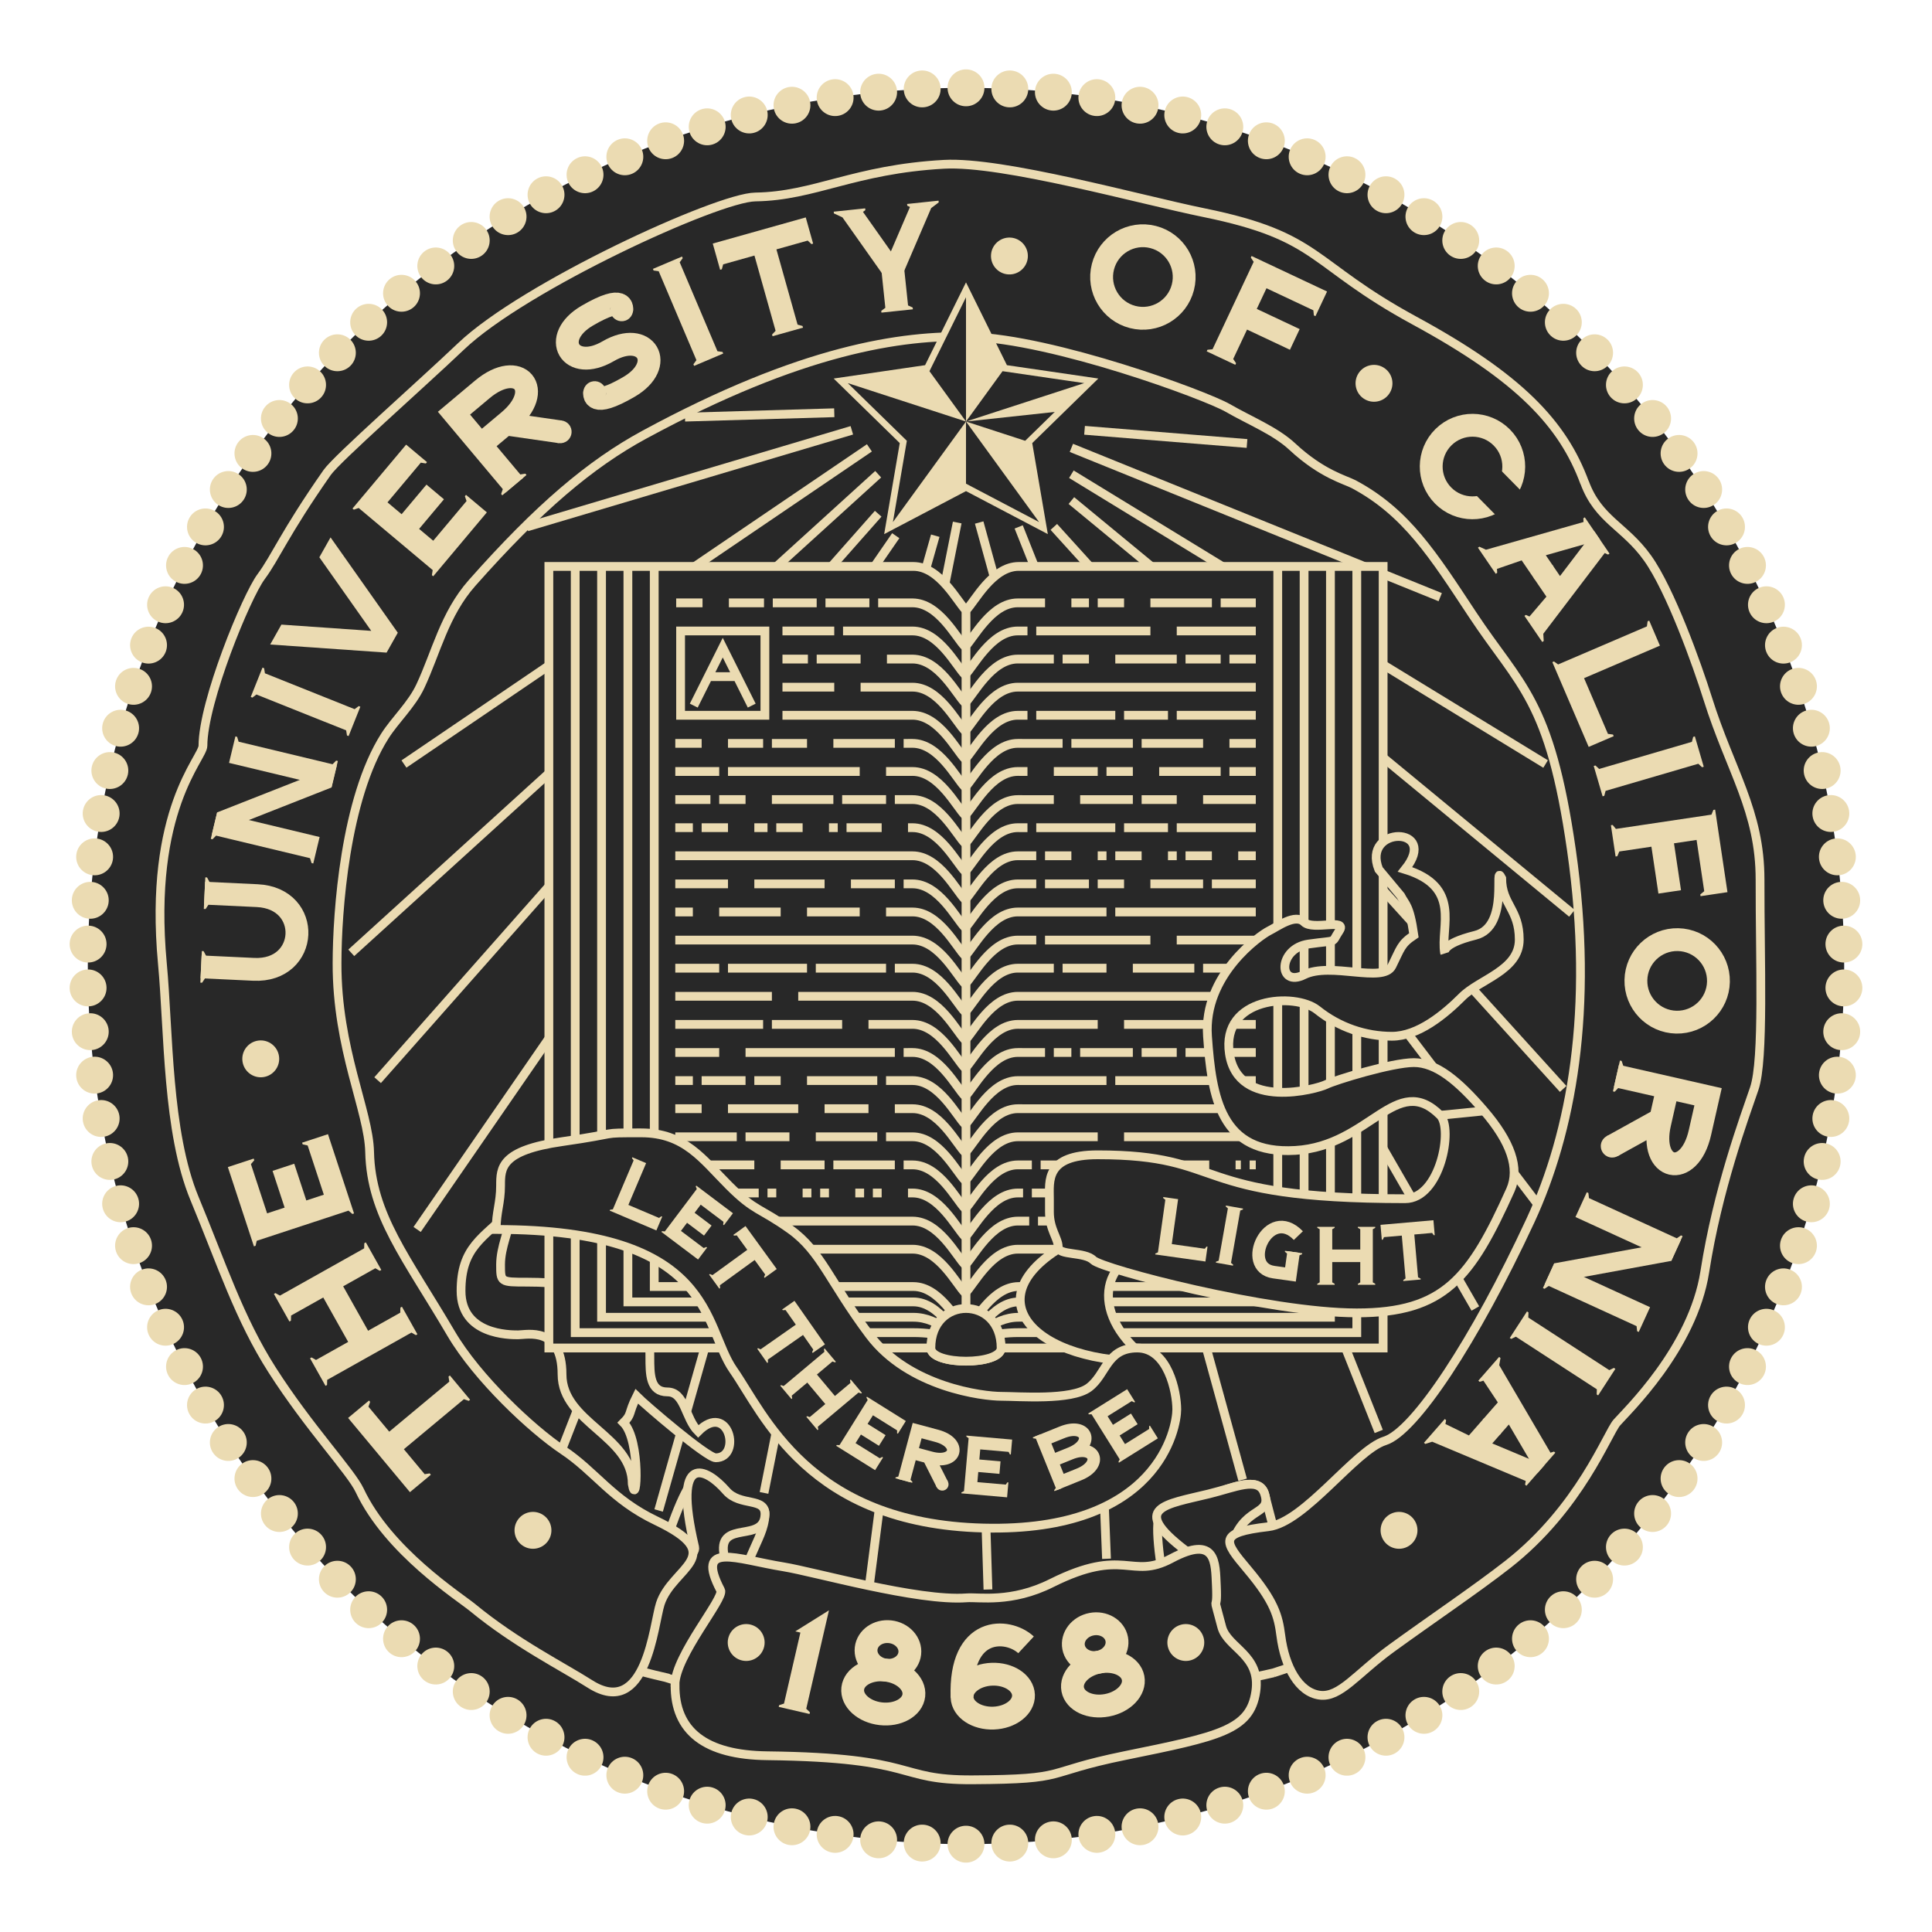 <?xml version="1.0"?>

<svg
 xmlns="http://www.w3.org/2000/svg"
 version="1.2"
 baseProfile="tiny"
 viewBox="-110 -110 220 220"
>



<!-- - - - - - - - - - - - - - - - - - - - - - - - - - - - - - - //-->
<!--                                                             //-->
<!--   THIS FILE HAS BEEN MANUALLY CREATED WITH A TEXT EDITOR.   //-->
<!--                                                             //-->
<!--   (EXCEPT SOME DATA FOR THE OUTSIDE RIBBON WHICH HAS         //-->
<!--   BEEN CALCULATED WITH A VECTOR GRAPHICS PROGRAM)           //-->
<!--                                                             //-->
<!-- - - - - - - - - - - - - - - - - - - - - - - - - - - - - - - //-->
<!--                                                             //-->
<!--   THIS FILE ALSO CONTAINS LOTS OF TEXT COMMENTS TO MAKE IT  //-->
<!--   EASIER TO MANUALLY MODIFY IT.                             //-->
<!--                                                             //-->
<!-- - - - - - - - - - - - - - - - - - - - - - - - - - - - - - - //-->



<title>
 The seal of the University of California 1868
</title>



<desc>
 This is the seal of the University of California ;
 it contains the following text:
 THE UNIVERSITY OF CALIFORNIA
 1868
 LET THERE BE LIGHT ;
 see
 http://commons.wikimedia.org/wiki/File:The_University_of_California_1868.svg
 for more information.
</desc>



<!-- - - - - - - - - - - - - - - - - - - - - - - - - - - - - - - //-->
<!-- WHITE BACKGROUND BEHIND SEAL:                               //-->
<!-- - - - - - - - - - - - - - - - - - - - - - - - - - - - - - - //-->

<circle
 r="100"
 fill="#282828"
/>



<!-- - - - - - - - - - - - - - - - - - - - - - - - - - - - - - - //-->
<!-- DOTS FOR THE LARGE OUTSIDE CIRCLE:                          //-->
<!-- - - - - - - - - - - - - - - - - - - - - - - - - - - - - - - //-->

<circle r="2.1" cy="100" fill="#ebdbb2" transform="rotate(0.00)" />
<circle r="2.1" cy="100" fill="#ebdbb2" transform="rotate(2.86)" />
<circle r="2.1" cy="100" fill="#ebdbb2" transform="rotate(5.71)" />
<circle r="2.1" cy="100" fill="#ebdbb2" transform="rotate(8.57)" />
<circle r="2.1" cy="100" fill="#ebdbb2" transform="rotate(11.43)" />
<circle r="2.1" cy="100" fill="#ebdbb2" transform="rotate(14.29)" />
<circle r="2.1" cy="100" fill="#ebdbb2" transform="rotate(17.14)" />
<circle r="2.1" cy="100" fill="#ebdbb2" transform="rotate(20.00)" />
<circle r="2.1" cy="100" fill="#ebdbb2" transform="rotate(22.86)" />
<circle r="2.1" cy="100" fill="#ebdbb2" transform="rotate(25.71)" />
<circle r="2.1" cy="100" fill="#ebdbb2" transform="rotate(28.57)" />
<circle r="2.1" cy="100" fill="#ebdbb2" transform="rotate(31.43)" />
<circle r="2.1" cy="100" fill="#ebdbb2" transform="rotate(34.29)" />
<circle r="2.1" cy="100" fill="#ebdbb2" transform="rotate(37.14)" />
<circle r="2.1" cy="100" fill="#ebdbb2" transform="rotate(40.00)" />
<circle r="2.1" cy="100" fill="#ebdbb2" transform="rotate(42.86)" />
<circle r="2.1" cy="100" fill="#ebdbb2" transform="rotate(45.71)" />
<circle r="2.1" cy="100" fill="#ebdbb2" transform="rotate(48.57)" />
<circle r="2.1" cy="100" fill="#ebdbb2" transform="rotate(51.43)" />
<circle r="2.1" cy="100" fill="#ebdbb2" transform="rotate(54.29)" />
<circle r="2.1" cy="100" fill="#ebdbb2" transform="rotate(57.14)" />
<circle r="2.1" cy="100" fill="#ebdbb2" transform="rotate(60.00)" />
<circle r="2.1" cy="100" fill="#ebdbb2" transform="rotate(62.86)" />
<circle r="2.1" cy="100" fill="#ebdbb2" transform="rotate(65.71)" />
<circle r="2.1" cy="100" fill="#ebdbb2" transform="rotate(68.57)" />
<circle r="2.1" cy="100" fill="#ebdbb2" transform="rotate(71.43)" />
<circle r="2.1" cy="100" fill="#ebdbb2" transform="rotate(74.29)" />
<circle r="2.1" cy="100" fill="#ebdbb2" transform="rotate(77.14)" />
<circle r="2.1" cy="100" fill="#ebdbb2" transform="rotate(80.00)" />
<circle r="2.1" cy="100" fill="#ebdbb2" transform="rotate(82.86)" />
<circle r="2.1" cy="100" fill="#ebdbb2" transform="rotate(85.71)" />
<circle r="2.1" cy="100" fill="#ebdbb2" transform="rotate(88.57)" />
<circle r="2.1" cy="100" fill="#ebdbb2" transform="rotate(91.43)" />
<circle r="2.1" cy="100" fill="#ebdbb2" transform="rotate(94.29)" />
<circle r="2.1" cy="100" fill="#ebdbb2" transform="rotate(97.14)" />
<circle r="2.1" cy="100" fill="#ebdbb2" transform="rotate(100.00)" />
<circle r="2.1" cy="100" fill="#ebdbb2" transform="rotate(102.86)" />
<circle r="2.1" cy="100" fill="#ebdbb2" transform="rotate(105.71)" />
<circle r="2.1" cy="100" fill="#ebdbb2" transform="rotate(108.57)" />
<circle r="2.1" cy="100" fill="#ebdbb2" transform="rotate(111.43)" />
<circle r="2.1" cy="100" fill="#ebdbb2" transform="rotate(114.29)" />
<circle r="2.1" cy="100" fill="#ebdbb2" transform="rotate(117.14)" />
<circle r="2.1" cy="100" fill="#ebdbb2" transform="rotate(120.00)" />
<circle r="2.1" cy="100" fill="#ebdbb2" transform="rotate(122.86)" />
<circle r="2.1" cy="100" fill="#ebdbb2" transform="rotate(125.71)" />
<circle r="2.1" cy="100" fill="#ebdbb2" transform="rotate(128.57)" />
<circle r="2.1" cy="100" fill="#ebdbb2" transform="rotate(131.43)" />
<circle r="2.1" cy="100" fill="#ebdbb2" transform="rotate(134.29)" />
<circle r="2.1" cy="100" fill="#ebdbb2" transform="rotate(137.14)" />
<circle r="2.1" cy="100" fill="#ebdbb2" transform="rotate(140.00)" />
<circle r="2.1" cy="100" fill="#ebdbb2" transform="rotate(142.86)" />
<circle r="2.1" cy="100" fill="#ebdbb2" transform="rotate(145.71)" />
<circle r="2.1" cy="100" fill="#ebdbb2" transform="rotate(148.57)" />
<circle r="2.1" cy="100" fill="#ebdbb2" transform="rotate(151.43)" />
<circle r="2.1" cy="100" fill="#ebdbb2" transform="rotate(154.29)" />
<circle r="2.1" cy="100" fill="#ebdbb2" transform="rotate(157.14)" />
<circle r="2.1" cy="100" fill="#ebdbb2" transform="rotate(160.00)" />
<circle r="2.1" cy="100" fill="#ebdbb2" transform="rotate(162.86)" />
<circle r="2.1" cy="100" fill="#ebdbb2" transform="rotate(165.71)" />
<circle r="2.1" cy="100" fill="#ebdbb2" transform="rotate(168.57)" />
<circle r="2.1" cy="100" fill="#ebdbb2" transform="rotate(171.43)" />
<circle r="2.1" cy="100" fill="#ebdbb2" transform="rotate(174.29)" />
<circle r="2.1" cy="100" fill="#ebdbb2" transform="rotate(177.14)" />
<circle r="2.1" cy="100" fill="#ebdbb2" transform="rotate(180.00)" />
<circle r="2.1" cy="100" fill="#ebdbb2" transform="rotate(182.86)" />
<circle r="2.1" cy="100" fill="#ebdbb2" transform="rotate(185.71)" />
<circle r="2.1" cy="100" fill="#ebdbb2" transform="rotate(188.57)" />
<circle r="2.1" cy="100" fill="#ebdbb2" transform="rotate(191.43)" />
<circle r="2.1" cy="100" fill="#ebdbb2" transform="rotate(194.29)" />
<circle r="2.1" cy="100" fill="#ebdbb2" transform="rotate(197.14)" />
<circle r="2.1" cy="100" fill="#ebdbb2" transform="rotate(200.00)" />
<circle r="2.1" cy="100" fill="#ebdbb2" transform="rotate(202.86)" />
<circle r="2.1" cy="100" fill="#ebdbb2" transform="rotate(205.71)" />
<circle r="2.1" cy="100" fill="#ebdbb2" transform="rotate(208.57)" />
<circle r="2.1" cy="100" fill="#ebdbb2" transform="rotate(211.43)" />
<circle r="2.1" cy="100" fill="#ebdbb2" transform="rotate(214.29)" />
<circle r="2.1" cy="100" fill="#ebdbb2" transform="rotate(217.14)" />
<circle r="2.1" cy="100" fill="#ebdbb2" transform="rotate(220.00)" />
<circle r="2.1" cy="100" fill="#ebdbb2" transform="rotate(222.86)" />
<circle r="2.1" cy="100" fill="#ebdbb2" transform="rotate(225.71)" />
<circle r="2.1" cy="100" fill="#ebdbb2" transform="rotate(228.57)" />
<circle r="2.1" cy="100" fill="#ebdbb2" transform="rotate(231.43)" />
<circle r="2.1" cy="100" fill="#ebdbb2" transform="rotate(234.29)" />
<circle r="2.1" cy="100" fill="#ebdbb2" transform="rotate(237.14)" />
<circle r="2.1" cy="100" fill="#ebdbb2" transform="rotate(240.00)" />
<circle r="2.1" cy="100" fill="#ebdbb2" transform="rotate(242.86)" />
<circle r="2.1" cy="100" fill="#ebdbb2" transform="rotate(245.71)" />
<circle r="2.1" cy="100" fill="#ebdbb2" transform="rotate(248.57)" />
<circle r="2.1" cy="100" fill="#ebdbb2" transform="rotate(251.43)" />
<circle r="2.1" cy="100" fill="#ebdbb2" transform="rotate(254.29)" />
<circle r="2.1" cy="100" fill="#ebdbb2" transform="rotate(257.14)" />
<circle r="2.1" cy="100" fill="#ebdbb2" transform="rotate(260.00)" />
<circle r="2.1" cy="100" fill="#ebdbb2" transform="rotate(262.86)" />
<circle r="2.1" cy="100" fill="#ebdbb2" transform="rotate(265.71)" />
<circle r="2.1" cy="100" fill="#ebdbb2" transform="rotate(268.57)" />
<circle r="2.1" cy="100" fill="#ebdbb2" transform="rotate(271.43)" />
<circle r="2.1" cy="100" fill="#ebdbb2" transform="rotate(274.29)" />
<circle r="2.1" cy="100" fill="#ebdbb2" transform="rotate(277.14)" />
<circle r="2.1" cy="100" fill="#ebdbb2" transform="rotate(280.00)" />
<circle r="2.1" cy="100" fill="#ebdbb2" transform="rotate(282.86)" />
<circle r="2.1" cy="100" fill="#ebdbb2" transform="rotate(285.71)" />
<circle r="2.1" cy="100" fill="#ebdbb2" transform="rotate(288.57)" />
<circle r="2.1" cy="100" fill="#ebdbb2" transform="rotate(291.43)" />
<circle r="2.1" cy="100" fill="#ebdbb2" transform="rotate(294.29)" />
<circle r="2.1" cy="100" fill="#ebdbb2" transform="rotate(297.14)" />
<circle r="2.1" cy="100" fill="#ebdbb2" transform="rotate(300.00)" />
<circle r="2.1" cy="100" fill="#ebdbb2" transform="rotate(302.86)" />
<circle r="2.1" cy="100" fill="#ebdbb2" transform="rotate(305.71)" />
<circle r="2.1" cy="100" fill="#ebdbb2" transform="rotate(308.57)" />
<circle r="2.1" cy="100" fill="#ebdbb2" transform="rotate(311.43)" />
<circle r="2.1" cy="100" fill="#ebdbb2" transform="rotate(314.29)" />
<circle r="2.1" cy="100" fill="#ebdbb2" transform="rotate(317.14)" />
<circle r="2.1" cy="100" fill="#ebdbb2" transform="rotate(320.00)" />
<circle r="2.1" cy="100" fill="#ebdbb2" transform="rotate(322.86)" />
<circle r="2.1" cy="100" fill="#ebdbb2" transform="rotate(325.71)" />
<circle r="2.1" cy="100" fill="#ebdbb2" transform="rotate(328.57)" />
<circle r="2.1" cy="100" fill="#ebdbb2" transform="rotate(331.43)" />
<circle r="2.1" cy="100" fill="#ebdbb2" transform="rotate(334.29)" />
<circle r="2.1" cy="100" fill="#ebdbb2" transform="rotate(337.14)" />
<circle r="2.1" cy="100" fill="#ebdbb2" transform="rotate(340.00)" />
<circle r="2.1" cy="100" fill="#ebdbb2" transform="rotate(342.86)" />
<circle r="2.1" cy="100" fill="#ebdbb2" transform="rotate(345.71)" />
<circle r="2.1" cy="100" fill="#ebdbb2" transform="rotate(348.57)" />
<circle r="2.1" cy="100" fill="#ebdbb2" transform="rotate(351.43)" />
<circle r="2.1" cy="100" fill="#ebdbb2" transform="rotate(354.29)" />
<circle r="2.1" cy="100" fill="#ebdbb2" transform="rotate(357.14)" />



<!-- - - - - - - - - - - - - - - - - - - - - - - - - - - - - - - //-->
<!-- LIGHT-RAYS COMING FROM THE STAR:                            //-->
<!-- - - - - - - - - - - - - - - - - - - - - - - - - - - - - - - //-->

<!-- 1st light-ray from left side: //-->
<path d="M-15 -63 L-32 -62.5" stroke="#ebdbb2" stroke-width="1" />

<!-- 2nd light-ray from left side: //-->
<path d="M-13 -61 L-50 -50" stroke="#ebdbb2" stroke-width="1" />

<!-- 3rd light-ray from left side: //-->
<path d="M-11 -59 L-64 -23" stroke="#ebdbb2" stroke-width="1" />

<!-- 4th light-ray from left side: //-->
<path d="M-10 -56 L-70 -1.5" stroke="#ebdbb2" stroke-width="1" />

<!-- 5th light-ray from left side: //-->
<path d="M-10 -51.5 L-67 13" stroke="#ebdbb2" stroke-width="1" />

<!-- 6th light-ray from left side: //-->
<path d="M-8 -49 L-62.5 30" stroke="#ebdbb2" stroke-width="1" />

<!-- 7 th light-ray from left side //-->
<path d="M-7 -45 L-46 55" stroke="#ebdbb2" stroke-width="1" />

<!-- 8th light-ray from left side: //-->
<path d="M-3.5 -49 L-35 62" stroke="#ebdbb2" stroke-width="1" />

<!-- 9th light-ray from left side: //-->
<path d="M-1 -50.5 L-23 60" stroke="#ebdbb2" stroke-width="1" />

<!-- 10th light-ray from left side: //-->
<path d="M-9 55 L-11 70.5" stroke="#ebdbb2" stroke-width="1" />

<!-- 1st light-ray from right side: //-->
<path d="M13.5 -61 L32 -59.5" stroke="#ebdbb2" stroke-width="1" />

<!-- 2nd light-ray from right side: //-->
<path d="M12 -59 L54 -42" stroke="#ebdbb2" stroke-width="1" />

<!-- 3nd light-ray from right side: //-->
<path d="M12 -56 L66 -23" stroke="#ebdbb2" stroke-width="1" />

<!-- 4th light-ray from right side: //-->
<path d="M12 -53 L69 -6" stroke="#ebdbb2" stroke-width="1" />

<!-- 5th light-ray from right side: //-->
<path d="M10 -50 L68 14" stroke="#ebdbb2" stroke-width="1" />

<!-- 6th light-ray from right side: //-->
<path d="M14 -40 L65 27" stroke="#ebdbb2" stroke-width="1" />

<!-- 7th light-ray from right side: //-->
<path d="M24 -20 L58 39" stroke="#ebdbb2" stroke-width="1" />

<!-- 8 light-ray from right side: //-->
<path d="M6 -50 L47 53" stroke="#ebdbb2" stroke-width="1" />

<!-- 9th light-ray from right side: //-->
<path d="M1.5 -50.5 L31.5 58.5" stroke="#ebdbb2" stroke-width="1" />

<!-- 10th light-ray from right side: //-->
<path d="M15.5 55 L16 67.5" stroke="#ebdbb2" stroke-width="1" />

<!-- 11th light-ray from right side: //-->
<path d="M2 55 L2.5 71" stroke="#ebdbb2" stroke-width="1" />



<!-- - - - - - - - - - - - - - - - - - - - - - - - - - - - - - - //-->
<!-- RIBBON BEHIND BOOK ON THE LEFT SIDE:                        //-->
<!-- - - - - - - - - - - - - - - - - - - - - - - - - - - - - - - //-->

<path
 d="
 M -52 28
 c -3 3 -5.5 4 -5.5 9
 s 5.5 5 6.5 5
 s 5 -1 5 4.5
 s 8 7 8 12.5
 c 0.5 3 1 -5 -1 -7
 c 1 -1 0.5 -1 1.5 -3
 c 1 1 8 7 9 7
 c 3 0 1.5 -6.5 -2 -3
 C -32 51.5 -32 48.5 -34 48.5
 c -2 0 -2 -2 -2 -4
 s 0 -8.5 -14 -8.5
 c -3 0 -3 0 -3 -2
 s 1 -4 1 -5
 z
 "
 stroke="#ebdbb2"
 stroke-width="1"
 fill="#282828"
/>



<!-- - - - - - - - - - - - - - - - - - - - - - - - - - - - - - - //-->
<!-- THE BOOK IN THE CENTER OF THE SEAL:                         //-->
<!-- - - - - - - - - - - - - - - - - - - - - - - - - - - - - - - //-->

<!-- outside line of book: //-->
<path
 d="
 M -47.5 -45.5
 h 41.5
 c 3 0 5 4 6 5
 c 1 -1 3 -5 6 -5
 h 41.5
 v 89
 h -43.5
 c 0 2 -8 2 -8 0
 h -43.5
 z
 "
 stroke="#ebdbb2"
 stroke-width="1"
 fill="#282828"
/>

<!-- 1st (inner most) pair (left and right) of pages: //-->
<path
 d="
 M -35.5 -45.5
 v 82
 h 29.5
 c 3 0 5 4 6 5
 c 1 -1 3 -5 6 -5
 h 29.5
 v -82
 "
 stroke="#ebdbb2"
 stroke-width="1"
 fill="none"
/>

<!-- 2nd pair of pages: //-->
<path
 d="
 M -38.5 -45.5
 v 83.75
 h 32.5
 c 3 0 5 4 6 5
 c 1 -1 3 -5 6 -5
 h 32.5
 v -83.75
 "
 stroke="#ebdbb2"
 stroke-width="1"
 fill="none"
/>

<!-- 3rd pair of pages: //-->
<path
 d="
 M -41.5 -45.5
 v 85.5
 h 35.5
 c 3 0 5 2.5 6 3.5
 c 1 -1 3 -3.5 6 -3.5
 h 35.5
 v -85.5
 "
 stroke="#ebdbb2"
 stroke-width="1"
 fill="none"
/>

<!-- 4th pair of pages: //-->
<path
 d="
 M -44.5 -45.5
 v 87.25
 h 38.5
 c 3 0 5 0.75 6 1.75
 c 1 -1 3 -1.75 6 -1.75
 h 38.5
 v -87.25
 "
 stroke="#ebdbb2"
 stroke-width="1"
 fill="none"
/>

<!-- dark line in middle of book: //-->
<path
 d="
 M 0 -40.5
 v 82
 "
 stroke="#ebdbb2"
 stroke-width="1"
/>

<!-- hole between pages and back at bottom of book: //-->
<path
 d="
 M -4 43.5
 c 0 -6 8 -6 8 0
 c 0 2 -8 2 -8 0
 z
 "
 stroke="#ebdbb2"
 stroke-width="1"
 fill="#282828"
/>

<!-- text in book: //-->
<path
 d="
 M6 -41.35 h3 m3 0 h2 m1 0 h3 m3 0 h7 m1 0 h4 m-27 3.2 h1 m1
 0 h13 m3 0 h9 m-27 3.2 h4 m1 0 h3 m3 0 h7 m1 0 h4 m1 0 h3
 m-27 3.2 h27 m-27 3.2 h1 m1 0 h9 m1 0 h5 m1 0 h9 m-27 3.2
 h5 m1 0 h7 m1 0 h7 m3 0 h3 m-27 3.2 h1 m3 0 h5 m1 0 h3 m3 0
 h7 m1 0 h3 m-27 3.2 h4 m3 0 h6 m1 0 h4 m3 0 h6 m-27 3.2 h1
 m1 0 h9 m1 0 h5 m1 0 h9 m-27 3.2 h2 m1 0 h3 m3 0 h1 m1 0 h3
 m3 0 h1 m1 0 h3 m3 0 h2 m-27 3.2 h2 m1 0 h5 m1 0 h3 m3 0 h6
 m1 0 h5 m-27 3.2 h10 m1 0 h16 m-27 3.2 h2 m1 0 h12 m3 0 h9
 m-27 3.2 h4 m1 0 h5 m3 0 h7 m1 0 h6 m-27 3.2 h27 m-27 3.2
 h9 m3 0 h15 m-27 3.2 h3 m1 0 h2 m1 0 h6 m1 0 h4 m1 0 h8
 m-27 3.2 h10 m1 0 h16 m-27 3.2 h27 m-27 3.2 h9 m3 0 h15
 m-27 3.2 h1.5 m1 0 h19.2 m3 0 h0.6 m1 0 h0.7 m-27 3.2 h0.5
 m1 0 h25.5 m-27 3.2 h1.2 m1 0 h24.8 m-27 3.2 h27 m-27 3.2
 m -39 -76.8 h3 m3 0 h4 m1 0 h5 m1 0 h5 m1 0 h4 m-27 3.2 h18
 m1 0 h8 m-27 3.2 h15 m1 0 h5 m3 0 h3 m-27 3.2 h18 m3 0 h6
 m-27 3.2 h27 m-27.1 3.2 h3 m3 0 h4 m1 0 h4 m3 0 h7 m1 0 h1
 m-27 3.2 h5 m1 0 h15 m3 0 h3 m-27 3.2 h4 m1 0 h3 m3 0 h7 m1
 0 h5 m1 0 h2 m-27 3.2 h2 m1 0 h3 m3 0 h1.5 m1 0 h3 m3 0 h1
 m1 0 h4 m3 0 h0.5 m-27 3.2 h27 m-27 3.2 h6 m3 0 h8 m3 0 h5
 m1 0 h1 m-27 3.2 h2 m3 0 h7 m3 0 h6 m3 0 h3 m-27 3.2 h27
 m-27 3.2 h5 m1 0 h9 m1 0 h8 m1 0 h2 m-27 3.2 h11 m3 0 h13
 m-27 3.2 h10 m1 0 h8 m3 0 h5 m-27 3.2 h5 m3 0 h17 m1 0 h1
 m-27 3.2 h2 m1 0 h5 m1 0 h3 m3 0 h8 m1 0 h3 m-27 3.2 h3 m3
 0 h8 m3 0 h5 m3 0 h2 m-27 3.2 h7 m1 0 h5 m3 0 h7 m1 0 h3
 m-27 3.2 h9 m3 0 h5 m1 0 h7 m1 0 h1 m-27 3.2 h9.5 m1 0 h1
 m3 0 h1 m1 0 h1 m3 0 h1 m1 0 h1 m3 0 h0.5 m-27 3.2 h27 m-27
 3.2 h27 m-27 3.2 m 26.5 -76.8 h0.5 c3 0 5 4 6 5 1 -1 3 -5 6
 -5 h0.5 m-13 3.2 h0.5 c3 0 5 4 6 5 1 -1 3 -5 6 -5 h0.5 m-13
 3.2 h0.5 c3 0 5 4 6 5 1 -1 3 -5 6 -5 h0.5 m-13 3.2 h0.5 c3
 0 5 4 6 5 1 -1 3 -5 6 -5 h0.5 m-13 3.2 h0.5 c3 0 5 4 6 5 1
 -1 3 -5 6 -5 h0.5 m-13 3.2 h0.5 c3 0 5 4 6 5 1 -1 3 -5 6 -5
 h0.5 m-13 3.2 h0.5 c3 0 5 4 6 5 1 -1 3 -5 6 -5 h0.5 m-13
 3.2 h0.5 c3 0 5 4 6 5 1 -1 3 -5 6 -5 h0.5 m-13 3.2 h0.5 c3
 0 5 4 6 5 1 -1 3 -5 6 -5 h0.5 m-13 3.2 h0.5 c3 0 5 4 6 5 1
 -1 3 -5 6 -5 h0.5 m-13 3.2 h0.5 c3 0 5 4 6 5 1 -1 3 -5 6 -5
 h0.5 m-13 3.2 h0.5 c3 0 5 4 6 5 1 -1 3 -5 6 -5 h0.5 m-13
 3.2 h0.5 c3 0 5 4 6 5 1 -1 3 -5 6 -5 h0.5 m-13 3.2 h0.5 c3
 0 5 4 6 5 1 -1 3 -5 6 -5 h0.5 m-13 3.2 h0.5 c3 0 5 4 6 5 1
 -1 3 -5 6 -5 h0.5 m-13 3.2 h0.5 c3 0 5 4 6 5 1 -1 3 -5 6 -5
 h0.5 m-13 3.2 h0.5 c3 0 5 4 6 5 1 -1 3 -5 6 -5 h0.5 m-13
 3.2 h0.5 c3 0 5 4 6 5 1 -1 3 -5 6 -5 h0.5 m-13 3.2 h0.5 c3
 0 5 4 6 5 1 -1 3 -5 6 -5 h0.5 m-13 3.2 h0.5 c3 0 5 4 6 5 1
 -1 3 -5 6 -5 h0.5 m-13 3.2 h0.5 c3 0 5 4 6 5 1 -1 3 -5 6 -5
 h0.5 m-13 3.2 h0.5 c3 0 5 4 6 5 1 -1 3 -5 6 -5 h0.5 m-13
 3.2 h0.5 c3 0 5 4 6 5 1 -1 3 -5 6 -5 h0.5 m-13 3.2 h0.5 c3
 0 5 4 6 5 1 -1 3 -5 6 -5 h0.5 m-13 3.2
 "
 stroke="#ebdbb2"
 stroke-width="1"
 fill="none"
/>

<!-- the letter "A" in a box on the upper left side of book: //-->
<g>
<path
 d="
 M -32.5 -38.15
 v 9.6
 h 9.6
 v -9.6
 z
 "
 stroke="#282828"
 stroke-width="4"
 fill="#282828"
/>
<path
 d="
 M -32.5 -38.15
 v 9.6
 h 9.6
 v -9.6
 z
 m 1.5 8.5
 l 3.3 -6.6
 l 3.3 6.6
 m -4.95 -3.3
 h 3.3
 "
 stroke="#ebdbb2"
 stroke-width="1"
 fill="none"
/>
</g>


<!-- - - - - - - - - - - - - - - - - - - - - - - - - - - - - - - //-->
<!-- INSIDE RIBBON IN FRONT OF THE BOOK:                         //-->
<!-- - - - - - - - - - - - - - - - - - - - - - - - - - - - - - - //-->

<!-- inside ribbon: small ribbon in front of book on right side: //-->
<path
 d="
 M 21 45
 c -7 -5 -6 -12 1 -13
 l -7 -2
 c -15 6 -9 14.5 4 15
 z
 "
 stroke="#ebdbb2"
 stroke-width="1"
 fill="#282828"
/>

<!-- inside ribbon: in front of book on left side: //-->
<path
 d="
 M -37 19
 c 5 0 7 3 10 6
 s 3.5 2.5 7 5
 s 4.5 6 9 12
 s 13 7 15 7
 s 8 0.5 10 -1
 s 2 -4.5 5.5 -4.5
 s 4.5 5 4.5 7
 s -2 14 -22 13.5
 s -25 -13 -28.5 -18
 s -2 -16 -27 -16
 c 0 -2 0.5 -3 0.5 -5
 s 0 -4 7 -5
 S -42 19 -37 19
 z
 "
 stroke="#ebdbb2"
 stroke-width="1"
 fill="#282828"
/>

<!-- inside ribbon: big ribbon in front of book on right side: //-->
<path
 d="
 M 9.5 28
 c 0 2 1 3 1 4
 s 3 0.5 4 1.5
 s 20 6 30 6
 s 13 -4 17.5 -14
 C 63.1 23 62 20 59 16.5
 s -5.5 -5.5 -8 -5.5
 s -9 2 -10 2.5
 s -10 3 -11 -3.5
 s 7.5 -7 10 -5
 s 5.5 3 8.5 3
 s 6 -2.5 8 -4.5
 s 6.5 -3 6.5 -6.5
 s -2 -4 -2 -7
 c -1 -2 1 5.5 -3 6.5
 s -3.5 2 -3.5 2
 c -0.5 -3 2 -7.5 -4.5 -9.5
 c 4 -5 -5 -5 -3 0
 l 2.5 3
 c 0.5 1 1 1 1.5 4.5
 c -1.5 1 -1.5 1.5 -2.5 3.5
 s -7 -0.5 -10 1
 s -3 -3 0.5 -3.5
 s 2.5 0 3.5 -1.5
 s -3 0 -4 -1
 s -3 0.5 -4 1
 s -7.5 5 -7 12
 s 1.5 13.5 10 13
 S 49 12 54 17
 c 1.5 1.5 0 9.5 -4 9.5
 c -25 0 -20 -5 -35 -5
 c -6 0 -5.5 3 -5.5 5
 z
 "
 stroke="#ebdbb2"
 stroke-width="1"
 fill="#282828"
/>

<!-- inside ribbon: shadow on it in front of book on right side: //-->
<path
 d="
 M 59 16.5
 L 54 17
 "
 stroke="#ebdbb2"
 stroke-width="1"
/>



<!-- - - - - - - - - - - - - - - - - - - - - - - - - - - - - - - //-->
<!-- OUTSIDE RIBBON WHICH FORMS A CIRCLE AROUND THE BOOK:        //-->
<!-- - - - - - - - - - - - - - - - - - - - - - - - - - - - - - - //-->

<!-- outside ribbon: tiny pieces at bottom left side: //-->
<path
 d="
 M -35.14 68.46 c 4.31 -13.21 4.89 -11.29 7.83 -7.65 1.52
 1.89 4.51 -0.38 4.42 1.67 -0.14 3.20 -2.86 4.64 -3.64 13.55
 -4.87 2.56 -8.01 0.52 -8.62 -7.57 z
 "
 stroke="#ebdbb2"
 stroke-width="1"
 fill="#282828"
/>

<!-- outside ribbon: tiny pieces at bottom right side: //-->
<path
 d="
 M 33.82 77.47 c -22.43 5.28 -10.21 -0.22 -10.89 -4.35
 -2.43 -14.83 -0.88 -10.35 4.48 -12.64 2.80 -1.19 5.88
 -2.37 6.56 -0.48 5.58 21.88 5.97 16.15 -0.16 17.47 z
 "
 stroke="#ebdbb2"
 stroke-width="1"
 fill="#282828"
/>

<!-- outside ribbon: small piece at bottom left side: //-->
<path
 d="
 M -34.24 81.01 c -25.29 -5.73 4.13 -11.49 3.34 -14.84 -2.60
 -11.03 1.35 -8.99 3.59 -6.41 1.59 1.84 4.51 0.68 4.42 2.73
 -0.14 3.20 -5.24 0.63 -4.70 4.35 1.08 12.63 6.27 18.25
 -6.65 14.17 z
 "
 stroke="#ebdbb2"
 stroke-width="1"
 fill="#282828"
/>

<!-- outside ribbon: small piece at bottom right side: //-->
<path
 d="
 M 35.06 80.48 c -22.43 5.28 -4.47 -9.65 -10.10 -13.96 -6.35
 -4.86 -2.29 -5.19 2.70 -6.41 2.95 -0.72 5.63 -2.00 6.31
 -0.11 0.92 2.55 -2.05 1.49 -3.48 5.32 -1.02 2.72 29.49 7.13
 4.56 15.16 z
 "
 stroke="#ebdbb2"
 stroke-width="1"
 fill="#282828"
/>

<!-- outside ribbon: piece at bottom: //-->
<path
 d="
 M -33.14 81.84 c 0.03 -3.32 5.67 -9.86 5.20 -10.75 -2.94
 -5.62 1.75 -3.55 7.17 -2.67 3.46 0.56 15.30 3.95 20.84 3.53
 1.40 -0.11 5.09 0.62 9.69 -1.69 8.33 -4.16 8.98 -0.32 13.60
 -2.78 5.21 -2.78 5.02 0.51 5.15 3.10 0.17 3.66 -0.56 0.16
 0.61 4.67 0.63 2.42 4.50 3.19 3.88 7.37 -0.64 4.39 -4.15
 5.10 -14.89 7.29 -9.62 1.96 -6.09 2.70 -17.38 2.76 -8.81
 0.05 -6.00 -2.53 -23.36 -2.74 -7.05 -0.08 -10.56 -2.80
 -10.50 -8.08 z
 "
 stroke="#ebdbb2"
 stroke-width="1"
 fill="#282828"
/>

<!-- outside ribbon: large piece at top: //-->
<path
 d="
 M 70.44 -55.07 c 1.57 4.27 4.57 4.97 7.17 8.62 2.61 3.65
 5.64 12.14 6.85 15.99 2.58 8.22 5.97 12.80 5.96 20.64 -0.02
 9.25 0.47 20.47 -0.66 23.78 -1.13 3.31 -4.17 11.47 -5.63
 20.85 -1.36 8.73 -8.95 15.95 -10.02 17.18 -1.07 1.23 -4.20
 9.73 -12.41 16.15 -3.62 2.83 -8.80 6.32 -13.23 9.54 -3.99
 2.90 -5.88 5.68 -8.22 5.35 -2.34 -0.33 -3.94 -3.18 -4.40
 -6.78 -0.29 -2.25 -0.73 -3.91 -3.82 -7.58 -2.67 -3.17 -3.39
 -4.15 2.39 -4.82 4.14 -0.48 9.90 -8.72 13.28 -9.78 3.38
 -1.06 10.22 -11.40 16.58 -25.10 4.62 -9.98 7.28 -23.95 4.66
 -42.19 -2.47 -17.20 -5.83 -18.57 -11.29 -26.84 -4.41 -6.68
 -7.52 -11.62 -13.50 -14.80 -0.94 -0.50 -3.62 -1.14 -6.98
 -4.27 -1.94 -1.81 -4.82 -2.95 -7.35 -4.41 -2.53 -1.46
 -19.85 -7.84 -29.32 -8.11 -7.81 -0.22 -19.21 1.43 -37.15
 11.16 -6.11 3.32 -11.99 8.28 -19.60 16.88 -3.14 3.55 -4.09
 7.93 -5.88 11.74 -0.99 2.12 -2.86 3.82 -4.05 5.69 -4.52
 7.12 -5.43 20.02 -5.44 25.85 -0.03 9.80 3.61 16.83 3.71
 21.52 0.16 7.17 4.23 12.06 9.27 20.65 2.99 5.10 9.20 10.91
 12.73 13.27 3.73 2.48 5.55 5.63 10.61 8.05 8.41 4.02 1.87
 5.24 0.49 9.46 -0.76 2.33 -1.57 13.24 -8.02 9.13 -3.14
 -2.00 -8.42 -4.63 -13.35 -8.69 -1.49 -1.23 -9.60 -6.39
 -12.87 -13.36 -0.99 -2.11 -5.77 -7.14 -9.95 -13.68 -3.75
 -5.86 -5.74 -12.05 -8.85 -19.54 -3.15 -7.60 -2.93 -18.99
 -3.66 -26.78 -1.63 -17.56 4.62 -23.34 4.62 -24.78 0.00
 -5.00 4.95 -17.01 6.62 -19.25 1.67 -2.25 2.62 -4.85 7.52
 -11.86 1.12 -1.60 10.72 -10.05 15.24 -14.36 7.21 -6.87
 29.22 -16.96 33.52 -17.02 6.79 -0.10 11.18 -3.15 21.49
 -3.72 6.68 -0.37 22.30 4.02 29.61 5.51 13.30 2.71 12.02
 5.79 23.95 12.28 11.94 6.48 16.91 11.76 19.38 18.46 z
 "
 stroke="#ebdbb2"
 stroke-width="1"
 fill="#282828"
/>



<!-- - - - - - - - - - - - - - - - - - - - - - - - - - - - - - - //-->
<!-- THE STAR                                                    //-->
<!-- - - - - - - - - - - - - - - - - - - - - - - - - - - - - - - //-->

<g transform="translate(0, -62) scale(15)">

<!-- outside lines of the star: //-->
<polygon
 stroke="#ebdbb2"
 stroke-width="0.05"
 fill="#282828"
 points="
 0 , -1  0.294 , -0.405
 0.951 , -0.309  0.476 , 0.155
 0.588 , 0.809  0 , 0.5
 -0.588 , 0.809  -0.476 , 0.155
 -0.951 , -0.309  -0.294 , -0.405
 "
/>

<!-- shadow on top ray of star: //-->
<polygon
 fill="#ebdbb2"
 points="
 0, 0
 0 , -1
 0.294 , -0.405
 "
/>

<!-- shadow on upper right ray of star: //-->
<polygon
 fill="#ebdbb2"
 points="
 0, 0
 0.951 , -0.309
 0.713 , -0.077
 "
/>

<!-- shadow on lower right ray of star: //-->
<polygon
 fill="#ebdbb2"
 points="
 0, 0
 0.476 , 0.155
 0.588 , 0.809
 "
/>

<!-- shadow on lower left ray of star: //-->
<polygon
 fill="#ebdbb2"
 points="
 0, 0
 0 , 0.5
 -0.588 , 0.809
 "
/>

<!-- shadow on upper left ray of star: //-->
<polygon
 fill="#ebdbb2"
 points="
 0, 0
 -0.951 , -0.309
 -0.294 , -0.405
 "
/>

</g>



<!-- - - - - - - - - - - - - - - - - - - - - - - - - - - - - - - //-->
<!-- THE DOTS IN THE OUTSIDE RIBBON:                             //-->
<!-- - - - - - - - - - - - - - - - - - - - - - - - - - - - - - - //-->

<circle r="2.1" cy="81" fill="#ebdbb2" transform="rotate(18)" />
<circle r="2.1" cy="81" fill="#ebdbb2" transform="rotate(-18)" />
<circle r="2.1" cy="81" fill="#ebdbb2" transform="rotate(37.5)" />
<circle r="2.1" cy="81" fill="#ebdbb2" transform="rotate(-37.5)" />
<circle r="2.1" cy="81" fill="#ebdbb2" transform="rotate(82.5)" />
<circle r="2.1" cy="81" fill="#ebdbb2" transform="rotate(-145)" />
<circle r="2.1" cy="81" fill="#ebdbb2" transform="rotate(-176.5)" />



<!-- - - - - - - - - - - - - - - - - - - - - - - - - - - - - - - //-->
<!-- TEXT SAYING "THE UNIVERSITY OF CALIFORNIA":                 //-->
<!-- - - - - - - - - - - - - - - - - - - - - - - - - - - - - - - //-->

<!-- letter "T" in "T"HE //-->
<g transform="rotate(-129.8) translate(0, -81)">
<polygon
 fill="#ebdbb2"
 points="
 -1.3 5.5
 -1.8 5.8
 -1.8 6
 1.8 6
 1.8 5.8
 1.3 5.5
 1.3 -3.4
 5 -3.4
 5.3 -2.9
 5.5 -2.9
 5.5 -6
 -5.5 -6
 -5.5 -2.9
 -5.3 -2.9
 -5 -3.4
 -1.3 -3.4
 "
/>
</g>

<!-- letter "H" in T"H"E //-->
<g transform="rotate(-119.3) translate(0, -81)">
<polygon
 fill="#ebdbb2"
 points="
 -5.5 5.5
 -6 5.8
 -6 6
 -2.4 6
 -2.4 5.8
 -2.9 5.5
 -2.9 -5.5
 -2.4 -5.8
 -2.4 -6
 -6 -6
 -6 -5.8
 -5.5 -5.5
 "
/>
<polygon
 fill="#ebdbb2"
 points="
 5.5 5.5
 6 5.8
 6 6
 2.4 6
 2.4 5.8
 2.9 5.5
 2.9 -5.5
 2.4 -5.8
 2.4 -6
 6 -6
 6 -5.8
 5.5 -5.5
 "
/>
<polygon
 fill="#ebdbb2"
 points="
 -5 -1.3
 -5 1.3
 5 1.3
 5 -1.3
 "
/>
</g>

<!-- letter "E" in TH"E" //-->
<g transform="rotate(-108.2) translate(0, -81)">
<polygon
 fill="#ebdbb2"
 points="
 -4.5 5.5
 -5 5.8
 -5 6
 4.5 6
 4.5 2.9
 4.3 2.9
 4 3.4
 -1.9 3.4
 -1.9 1.3
 2.5 1.3
 2.5 -1.3
 -1.9 -1.3
 -1.9 -3.4
 4 -3.4
 4.3 -2.9
 4.5 -2.9
 4.5 -6
 -5 -6
 -5 -5.8
 -4.5 -5.5
 "
/>
</g>

<!-- letter "U" in "U"NIVERSITY //-->
<g transform="rotate(-87.3) translate(0, -81)">
<path
 d="
 M-4.2 -6
 V0
 C-4.2 6.3 4.2 6.3 4.2 0
 V-6
 "
 stroke="#ebdbb2"
 stroke-width="2.6"
 fill="none"
/>
<polygon
 fill="#ebdbb2"
 points="
 -5.5 -5.5
 -6 -5.8
 -6 -6
 -2.4 -6
 -2.4 -5.8
 -2.9 -5.5
 "
/>
<polygon
 fill="#ebdbb2"
 points="
 5.5 -5.5
 6 -5.8
 6 -6
 2.4 -6
 2.4 -5.8
 2.9 -5.5
 "
/>
</g>

<!-- letter "N" in U"N"IVERSITY //-->
<g transform="rotate(-76.5) translate(0, -81)">
<polygon
 fill="#ebdbb2"
 points="
 -5.5 5.5
 -6 5.8
 -6 6
 -2.9 6
 -2.9 -6
 -6 -6
 -6 -5.8
 -5.5 -5.5
 "
/>
<polygon
 fill="#ebdbb2"
 points="
 5.5 5.5
 6 5.8
 6 6
 2.9 6
 2.9 -6
 6 -6
 6 -5.8
 5.5 -5.5
 "
/>
<polygon
 fill="#ebdbb2"
 points="
 -5.5 -6
 2.9 6
 5.5 6
 -2.9 -6
 "
/>
</g>

<!-- letter "I" in UN"I"VERSITY //-->
<g transform="rotate(-68.2) translate(0, -81)">
<polygon
 fill="#ebdbb2"
 points="
 -1.3 5.5
 -1.8 5.8
 -1.8 6
 1.8 6
 1.8 5.8
 1.3 5.5
 1.3 -5.5
 1.8 -5.8
 1.8 -6
 -1.8 -6
 -1.8 -5.8
 -1.3 -5.5
 "
/>
</g>

<!-- letter "V" in UNI"V"ERSITY //-->
<g transform="rotate(-60.6) translate(0, -81)">
<polygon
 fill="#ebdbb2"
 points="
 -7 -6
 -1.3 6
 1.3 6
 7 -6
 4.4 -6
 -1.3 6
 1.3 6
 -4.4 -6
 "
/>
</g>

<!-- letter "E" in UNIV"E"RSITY //-->
<g transform="rotate(-50) translate(0, -81)">
<polygon
 fill="#ebdbb2"
 points="
 -4.5 5.5
 -5 5.8
 -5 6
 4.5 6
 4.5 2.9
 4.3 2.9
 4 3.4
 -1.9 3.4
 -1.9 1.3
 2.5 1.3
 2.5 -1.3
 -1.9 -1.3
 -1.9 -3.4
 4 -3.4
 4.3 -2.9
 4.5 -2.9
 4.5 -6
 -5 -6
 -5 -5.8
 -4.5 -5.5
 "
/>
</g>

<!-- letter "R" in UNIVE"R"SITY //-->
<g transform="rotate(-40) translate(0, -81)">
<path
 d="
 M-4.2 6
 V-4.7
 H0
 C5.5 -4.7 5.5 0 0 0
 H-4.2
 M-0.5 0
 L 3.7 4.7
 "
 stroke="#ebdbb2"
 stroke-width="2.6"
 fill="none"
/>
<circle
 cx="3.7"
 cy="4.7"
 r="1.3"
 fill="#ebdbb2"
/>
<polygon
 fill="#ebdbb2"
 points="
 -5.5 5.5
 -6 5.8
 -6 6
 -2.4 6
 -2.4 5.8
 -2.9 5.5
 "
/>
</g>

<!-- letter "S" in UNIVER"S"ITY //-->
<g transform="rotate(-30.2) translate(0, -81)">
<path
 d="
 M-3.7 3.3
 C-3.7 3.3 -5 4.7 0 4.7
 C5 4.7 5 0 0 0
 C-5 0 -5 -4.7 0 -4.7
 C5 -4.7 3.7 -3.3 3.7 -3.3
 "
 stroke="#ebdbb2"
 stroke-width="2.6"
 fill="none"
/>
<circle
 cx="-3.7"
 cy="3.3"
 r="1.3"
 fill="#ebdbb2"
/>
<circle
 cx="3.7"
 cy="-3.3"
 r="1.3"
 fill="#ebdbb2"
/>
</g>

<!-- letter "I" in UNIVERS"I"TY //-->
<g transform="rotate(-23) translate(0, -81)">
<polygon
 fill="#ebdbb2"
 points="
 -1.3 5.5
 -1.8 5.8
 -1.8 6
 1.8 6
 1.8 5.8
 1.3 5.5
 1.3 -5.5
 1.8 -5.8
 1.8 -6
 -1.8 -6
 -1.8 -5.8
 -1.3 -5.5
 "
/>
</g>

<!-- letter "T" in UNIVERSI"T"Y //-->
<g transform="rotate(-15.7) translate(0, -81)">
<polygon
 fill="#ebdbb2"
 points="
 -1.3 5.5
 -1.8 5.8
 -1.8 6
 1.8 6
 1.8 5.8
 1.3 5.5
 1.3 -3.4
 5 -3.4
 5.3 -2.9
 5.5 -2.9
 5.5 -6
 -5.5 -6
 -5.5 -2.9
 -5.3 -2.9
 -5 -3.4
 -1.3 -3.4
 "
/>
</g>

<!-- letter "Y" in UNIVERSIT"Y" //-->
<g transform="rotate(-6) translate(0, -81)">
<polygon
 fill="#ebdbb2"
 points="
 -6 -6
 -6 -5.8
 -5 -5.2
 -5.5 -6
 -1.3 1.5
 1.3 1.5
 -2.9 -6
 -2.9 -5.5
 -2.4 -5.8
 -2.4 -6
 "
/>
<polygon
 fill="#ebdbb2"
 points="
 6 -6
 6 -5.8
 5 -5.2
 5.5 -6
 1.3 1.5
 -1.3 1.5
 2.9 -6
 2.9 -5.5
 2.4 -5.8
 2.4 -6
 "
/>
<polygon
 fill="#ebdbb2"
 points="
 -1.3 1.4
 -1.3 5.5
 -1.8 5.8
 -1.8 6
 1.8 6
 1.8 5.8
 1.3 5.5
 1.3 1.4
 "
/>
</g>

<!-- letter "O" in "O"F //-->
<g transform="rotate(14.4) translate(0, -81)">
<circle
 r="4.7"
 stroke="#ebdbb2"
 stroke-width="2.6"
 fill="none"
/>
</g>

<!-- letter "F" in O"F" //-->
<g transform="rotate(25.2) translate(0, -81)">
<polygon
 fill="#ebdbb2"
 points="
 -4.5 5.5
 -5 5.8
 -5 6
 -1.4 6
 -1.4 5.8
 -1.9 5.5
 -1.9 1.8
 3.5 1.8
 3.5 -0.8
 -1.9 -0.8
 -1.9 -3.4
 4 -3.4
 4.3 -2.9
 4.5 -2.9
 4.5 -6
 -5 -6
 -5 -5.8
 -4.5 -5.5
 "
/>
</g>

<!-- letter "C" in "C"ALIFORNIA //-->
<g transform="rotate(45.4) translate(0, -81)">
<circle
 r="4.7"
 stroke="#ebdbb2"
 stroke-width="2.6"
 fill="none"
/>
<rect
 y="-2"
 width="6.5"
 height="4"
 fill="#282828"
/>
</g>

<!-- letter "A" in C"A"LIFORNIA //-->
<g transform="rotate(55.7) translate(0, -81)">
<polygon
 fill="#ebdbb2"
 points="
 -6 6
 -5.5 5.2
 -6.5 5.8
 -6.5 6
 -2.9 6
 -2.9 5.8
 -3.9 5.2
 -3.4 6
 -2.5 2.7
 0.1 2.7
 0.1 0.1
 -1.433 0.1
 0.6 -6
 -2.5 -6
 -2.5 -5.8
 -1.5 -5.2
 -2 -6
 "
/>
<polygon
 fill="#ebdbb2"
 points="
 6 6
 5.5 5.2
 6.5 5.8
 6.5 6
 2.9 6
 2.9 5.8
 3.9 5.2
 3.4 6
 2.5 2.7
 -0.1 2.7
 -0.1 0.1
 1.433 0.1
 -0.6 -6
 2.5 -6
 2.5 -5.8
 1.5 -5.2
 2 -6
 "
/>
</g>

<!-- letter "L" in CA"L"IFORNIA //-->
<g transform="rotate(66.8) translate(0, -81)">
<polygon
 fill="#ebdbb2"
 points="
 -5 5.5
 -5.5 5.8
 -5.5 6
 5 6
 5 2.9
 4.8 2.9
 4.5 3.4
 -2.4 3.4
 -2.4 -6
 -5.5 -6
 -5.5 -5.8
 -5 -5.5
 "
/>
</g>

<!-- letter "I" in CAL"I"FORNIA //-->
<g transform="rotate(73.7) translate(0, -81)">
<polygon
 fill="#ebdbb2"
 points="
 -1.3 5.5
 -1.8 5.8
 -1.8 6
 1.8 6
 1.8 5.8
 1.3 5.5
 1.3 -5.5
 1.8 -5.8
 1.8 -6
 -1.8 -6
 -1.8 -5.8
 -1.3 -5.5
 "
/>
</g>

<!-- letter "F" in CALI"F"ORNIA //-->
<g transform="rotate(81.5) translate(0, -81)">
<polygon
 fill="#ebdbb2"
 points="
 -4.5 5.5
 -5 5.8
 -5 6
 -1.4 6
 -1.4 5.8
 -1.9 5.5
 -1.9 1.8
 3.5 1.8
 3.5 -0.8
 -1.9 -0.8
 -1.9 -3.4
 4 -3.4
 4.3 -2.9
 4.5 -2.9
 4.5 -6
 -5 -6
 -5 -5.8
 -4.5 -5.5
 "
/>
</g>

<!-- letter "O" in CALIF"O"RNIA //-->
<g transform="rotate(91.2) translate(0, -81)">
<circle
 r="4.7"
 stroke="#ebdbb2"
 stroke-width="2.6"
 fill="none"
/>
</g>

<!-- letter "R" in CALIFO"R"NIA //-->
<g transform="rotate(102.8) translate(0, -81)">
<path
 d="
 M-4.2 6
 V-4.7
 H0
 C5.5 -4.7 5.5 0 0 0
 H-4.2
 M-0.5 0
 L 3.7 4.7
 "
 stroke="#ebdbb2"
 stroke-width="2.6"
 fill="none"
/>
<circle
 cx="3.7"
 cy="4.7"
 r="1.3"
 fill="#ebdbb2"
/>
<polygon
 fill="#ebdbb2"
 points="
 -5.5 5.5
 -6 5.8
 -6 6
 -2.4 6
 -2.4 5.8
 -2.9 5.5
 "
/>
</g>

<!-- letter "N" in CALIFOR"N"IA //-->
<g transform="rotate(114.6) translate(0, -81)">
<polygon
 fill="#ebdbb2"
 points="
 -5.5 5.5
 -6 5.8
 -6 6
 -2.9 6
 -2.9 -6
 -6 -6
 -6 -5.8
 -5.5 -5.5
 "
/>
<polygon
 fill="#ebdbb2"
 points="
 5.5 5.5
 6 5.8
 6 6
 2.9 6
 2.9 -6
 6 -6
 6 -5.8
 5.5 -5.5
 "
/>
<polygon
 fill="#ebdbb2"
 points="
 -5.5 -6
 2.9 6
 5.5 6
 -2.9 -6
 "
/>
</g>

<!-- letter "I" in CALIFORN"I"A //-->
<g transform="rotate(123) translate(0, -81)">
<polygon
 fill="#ebdbb2"
 points="
 -1.3 5.5
 -1.8 5.8
 -1.8 6
 1.8 6
 1.8 5.8
 1.3 5.5
 1.3 -5.5
 1.8 -5.8
 1.8 -6
 -1.8 -6
 -1.8 -5.8
 -1.3 -5.5
 "
/>
</g>

<!-- letter "A" in CALIFORNI"A" //-->
<g transform="rotate(131.2) translate(0, -81)">
<polygon
 fill="#ebdbb2"
 points="
 -6 6
 -5.5 5.2
 -6.5 5.8
 -6.5 6
 -2.9 6
 -2.9 5.8
 -3.9 5.2
 -3.4 6
 -2.5 2.7
 0.1 2.7
 0.1 0.1
 -1.433 0.1
 0.6 -6
 -2.5 -6
 -2.5 -5.8
 -1.5 -5.2
 -2 -6
 "
/>
<polygon
 fill="#ebdbb2"
 points="
 6 6
 5.5 5.2
 6.5 5.8
 6.5 6
 2.9 6
 2.9 5.8
 3.9 5.2
 3.4 6
 2.5 2.7
 -0.1 2.7
 -0.1 0.1
 1.433 0.1
 -0.6 -6
 2.5 -6
 2.5 -5.8
 1.5 -5.2
 2 -6
 "
/>
</g>



<!-- - - - - - - - - - - - - - - - - - - - - - - - - - - - - - - //-->
<!-- TEXT SAYING "1868":                                         //-->
<!-- - - - - - - - - - - - - - - - - - - - - - - - - - - - - - - //-->

<!-- number "1"  in "1"868 //-->
<g transform="rotate(13) translate(0, 81)">
<polygon
 fill="#ebdbb2"
 points="
 -1.3 5.5
 -1.8 5.8
 -1.8 6
 1.8 6
 1.8 5.8
 1.3 5.5
 1.3 -6
 -1.9 -2.8
 -1.3 -2.8
 "
/>
</g>

<!-- number "8" in 1"8"68 //-->
<g transform="rotate(6.5) translate(0, 81)">
<ellipse
 cy="-2.5"
 rx="2.5"
 ry="2.2"
 stroke="#ebdbb2"
 stroke-width="2.6"
 fill="none"
/>
<ellipse
 cy="2.2"
 rx="3.5"
 ry="2.5"
 stroke="#ebdbb2"
 stroke-width="2.6"
 fill="none"
/>
</g>

<!-- number "6" in 18"6"8 //-->
<g transform="rotate(-2.1) translate(0, 81)">
<ellipse
 cy="2.2"
 rx="3.5"
 ry="2.5"
 stroke="#ebdbb2"
 stroke-width="2.6"
 fill="none"
/>
<path
 d="
 M-3.5 2.2
 C-3.5 -6 2 -5.5 4 -3.5
 "
 stroke="#ebdbb2"
 stroke-width="2.6"
 fill="none"
/>
</g>

<!-- number "8" in 186"8" //-->
<g transform="rotate(-10.8) translate(0, 81)">
<ellipse
 cy="-2.5"
 rx="2.5"
 ry="2.2"
 stroke="#ebdbb2"
 stroke-width="2.6"
 fill="none"
/>
<ellipse
 cy="2.2"
 rx="3.5"
 ry="2.5"
 stroke="#ebdbb2"
 stroke-width="2.6"
 fill="none"
/>
</g>



<!-- - - - - - - - - - - - - - - - - - - - - - - - - - - - - - - //-->
<!-- TEXT SAYING "LET THERE BE LIGHT":                           //-->
<!-- - - - - - - - - - - - - - - - - - - - - - - - - - - - - - - //-->

<!-- letter "L" in "L"ET //-->
<g transform="translate(-36.5, 26) rotate(23) scale(0.55)">
<polygon
 fill="#ebdbb2"
 points="
 -5 5.5
 -5.5 5.8
 -5.5 6
 5 6
 5 2.9
 4.8 2.9
 4.5 3.4
 -2.4 3.4
 -2.4 -6
 -5.5 -6
 -5.5 -5.8
 -5 -5.5
 "
/>
</g>

<!-- letter "E" in L"E"T //-->
<g transform="translate(-30.5, 29.3) rotate(37) scale(0.55)">
<polygon
 fill="#ebdbb2"
 points="
 -4.5 5.5
 -5 5.8
 -5 6
 4.5 6
 4.5 2.9
 4.3 2.9
 4 3.4
 -1.9 3.4
 -1.9 1.3
 2.5 1.3
 2.5 -1.3
 -1.9 -1.3
 -1.9 -3.4
 4 -3.4
 4.3 -2.9
 4.5 -2.9
 4.5 -6
 -5 -6
 -5 -5.8
 -4.5 -5.5
 "
/>
</g>

<!-- letter "T" LE"T" //-->
<g transform="translate(-26, 34) rotate(54) scale(0.55)">
<polygon
 fill="#ebdbb2"
 points="
 -1.3 5.5
 -1.8 5.8
 -1.8 6
 1.8 6
 1.8 5.8
 1.3 5.5
 1.3 -3.4
 5 -3.4
 5.3 -2.9
 5.5 -2.9
 5.5 -6
 -5.5 -6
 -5.5 -2.9
 -5.3 -2.9
 -5 -3.4
 -1.3 -3.4
 "
/>
</g>

<!-- letter "T" "T"HERE //-->
<g transform="translate(-20.5, 42.5) rotate(55) scale(0.55)">
<polygon
 fill="#ebdbb2"
 points="
 -1.3 5.5
 -1.8 5.8
 -1.8 6
 1.8 6
 1.8 5.8
 1.3 5.5
 1.3 -3.4
 5 -3.4
 5.3 -2.9
 5.5 -2.9
 5.5 -6
 -5.5 -6
 -5.5 -2.9
 -5.3 -2.9
 -5 -3.4
 -1.3 -3.4
 "
/>
</g>

<!-- letter "H" in T"H"ERE //-->
<g transform="translate(-16.5, 48.2) rotate(50) scale(0.55)">
<polygon
 fill="#ebdbb2"
 points="
 -5.5 5.5
 -6 5.8
 -6 6
 -2.4 6
 -2.4 5.8
 -2.9 5.5
 -2.9 -5.5
 -2.4 -5.8
 -2.4 -6
 -6 -6
 -6 -5.8
 -5.5 -5.5
 "
/>
<polygon
 fill="#ebdbb2"
 points="
 5.5 5.5
 6 5.8
 6 6
 2.4 6
 2.4 5.8
 2.9 5.5
 2.9 -5.5
 2.4 -5.8
 2.4 -6
 6 -6
 6 -5.8
 5.5 -5.5
 "
/>
<polygon
 fill="#ebdbb2"
 points="
 -5 -1.3
 -5 1.3
 5 1.3
 5 -1.3
 "
/>
</g>

<!-- letter "E" in TH"E"RE //-->
<g transform="translate(-10.7, 53.3) rotate(32) scale(0.55)">
<polygon
 fill="#ebdbb2"
 points="
 -4.5 5.5
 -5 5.8
 -5 6
 4.5 6
 4.5 2.9
 4.3 2.9
 4 3.4
 -1.9 3.4
 -1.9 1.3
 2.5 1.3
 2.5 -1.3
 -1.9 -1.3
 -1.9 -3.4
 4 -3.4
 4.3 -2.9
 4.5 -2.9
 4.5 -6
 -5 -6
 -5 -5.8
 -4.5 -5.5
 "
/>
</g>

<!-- letter "R" in THE"R"E //-->
<g transform="translate(-4, 56) rotate(15) scale(0.55)">
<path
 d="
 M-4.2 6
 V-4.7
 H0
 C5.5 -4.7 5.5 0 0 0
 H-4.2
 M-0.5 0
 L 3.7 4.7
 "
 stroke="#ebdbb2"
 stroke-width="2.6"
 fill="none"
/>
<circle
 cx="3.7"
 cy="4.7"
 r="1.3"
 fill="#ebdbb2"
/>
<polygon
 fill="#ebdbb2"
 points="
 -5.5 5.5
 -6 5.8
 -6 6
 -2.4 6
 -2.4 5.8
 -2.9 5.5
 "
/>
</g>

<!-- letter "E" in THER"E" //-->
<g transform="translate(2.5, 57) rotate(5) scale(0.55)">
<polygon
 fill="#ebdbb2"
 points="
 -4.5 5.5
 -5 5.8
 -5 6
 4.5 6
 4.5 2.9
 4.3 2.9
 4 3.4
 -1.9 3.4
 -1.9 1.3
 2.5 1.3
 2.5 -1.3
 -1.9 -1.3
 -1.9 -3.4
 4 -3.4
 4.3 -2.9
 4.5 -2.9
 4.5 -6
 -5 -6
 -5 -5.8
 -4.5 -5.5
 "
/>
</g>

<!-- letter "B" in "B"E //-->
<g transform="translate(11.9, 55.5) rotate(-22) scale(0.55)">
<path
 d="
 M-4.2 1.3
 V-4.7
 H0
 C5.5 -4.7 5.5 0 0 0
 H-4.2
 M-4.2 -1.3
 V4.7
 H0
 C5.5 4.7 5.5 0 0 0
 H-4.2
 "
 stroke="#ebdbb2"
 stroke-width="2.6"
 fill="none"
/>
<polygon
 fill="#ebdbb2"
 points="
 -5.5 5.5
 -6 5.8
 -6 6
 -4.2 6
 "
/>
<polygon
 fill="#ebdbb2"
 points="
 -5.5 -5.5
 -6 -5.8
 -6 -6
 -4.2 -6
 "
/>
</g>

<!-- letter "E" in B"E" //-->
<g transform="translate(18, 52.3) rotate(-32) scale(0.55)">
<polygon
 fill="#ebdbb2"
 points="
 -4.5 5.5
 -5 5.8
 -5 6
 4.5 6
 4.5 2.9
 4.3 2.9
 4 3.4
 -1.9 3.4
 -1.9 1.3
 2.5 1.3
 2.5 -1.3
 -1.9 -1.3
 -1.9 -3.4
 4 -3.4
 4.3 -2.9
 4.5 -2.9
 4.5 -6
 -5 -6
 -5 -5.8
 -4.5 -5.5
 "
/>
</g>

<!-- letter "L" in "L"IGHT //-->
<g transform="translate(25, 30) rotate(8) scale(0.55)">
<polygon
 fill="#ebdbb2"
 points="
 -5 5.5
 -5.5 5.8
 -5.5 6
 5 6
 5 2.9
 4.8 2.9
 4.5 3.4
 -2.4 3.4
 -2.4 -6
 -5.5 -6
 -5.5 -5.8
 -5 -5.5
 "
/>
</g>

<!-- letter "I" in L"I"GHT //-->
<g transform="translate(30, 30.7) rotate(10) scale(0.55)">
<polygon
 fill="#ebdbb2"
 points="
 -1.3 5.5
 -1.8 5.8
 -1.8 6
 1.8 6
 1.8 5.8
 1.3 5.5
 1.3 -5.5
 1.8 -5.8
 1.8 -6
 -1.8 -6
 -1.8 -5.8
 -1.3 -5.5
 "
/>
</g>

<!-- letter "G" in LI"G"HT //-->
<g transform="translate(35.4, 32.3) rotate(8) scale(0.55)">
<path
 d="
 M4 -3.5
 C-3 -9   -7 4.7   0 4.7
 L3.5 4.7
 L3.5 0
 "
 stroke="#ebdbb2"
 stroke-width="2.6"
 fill="none"
/>
<polygon
 fill="#ebdbb2"
 points="
 2.2 0.5
 1.7 0.2
 1.7 0
 5.3 0
 5.3 0.2
 4.8 0.5
 "
/>
</g>

<!-- letter "H" in LIG"H"T //-->
<g transform="translate(43.3, 33) rotate(0) scale(0.55)">
<polygon
 fill="#ebdbb2"
 points="
 -5.5 5.5
 -6 5.8
 -6 6
 -2.4 6
 -2.4 5.8
 -2.9 5.5
 -2.9 -5.5
 -2.4 -5.8
 -2.4 -6
 -6 -6
 -6 -5.8
 -5.5 -5.5
 "
/>
<polygon
 fill="#ebdbb2"
 points="
 5.5 5.5
 6 5.8
 6 6
 2.4 6
 2.4 5.8
 2.9 5.5
 2.9 -5.5
 2.4 -5.8
 2.4 -6
 6 -6
 6 -5.8
 5.5 -5.5
 "
/>
<polygon
 fill="#ebdbb2"
 points="
 -5 -1.3
 -5 1.3
 5 1.3
 5 -1.3
 "
/>
</g>

<!-- letter "T" in LIGH"T" //-->
<g transform="translate(50.5, 32.5) rotate(-5) scale(0.55)">
<polygon
 fill="#ebdbb2"
 points="
 -1.3 5.5
 -1.8 5.8
 -1.8 6
 1.8 6
 1.8 5.8
 1.3 5.5
 1.3 -3.4
 5 -3.4
 5.3 -2.9
 5.5 -2.9
 5.5 -6
 -5.5 -6
 -5.5 -2.9
 -5.3 -2.9
 -5 -3.4
 -1.3 -3.4
 "
/>
</g>



<!-- - - - - - - - - - - - - - - - - - - - - - - - - - - - - - - //-->
<!-- END TAG OF THE SVG FILE:                                    //-->
<!-- - - - - - - - - - - - - - - - - - - - - - - - - - - - - - - //-->

</svg>
